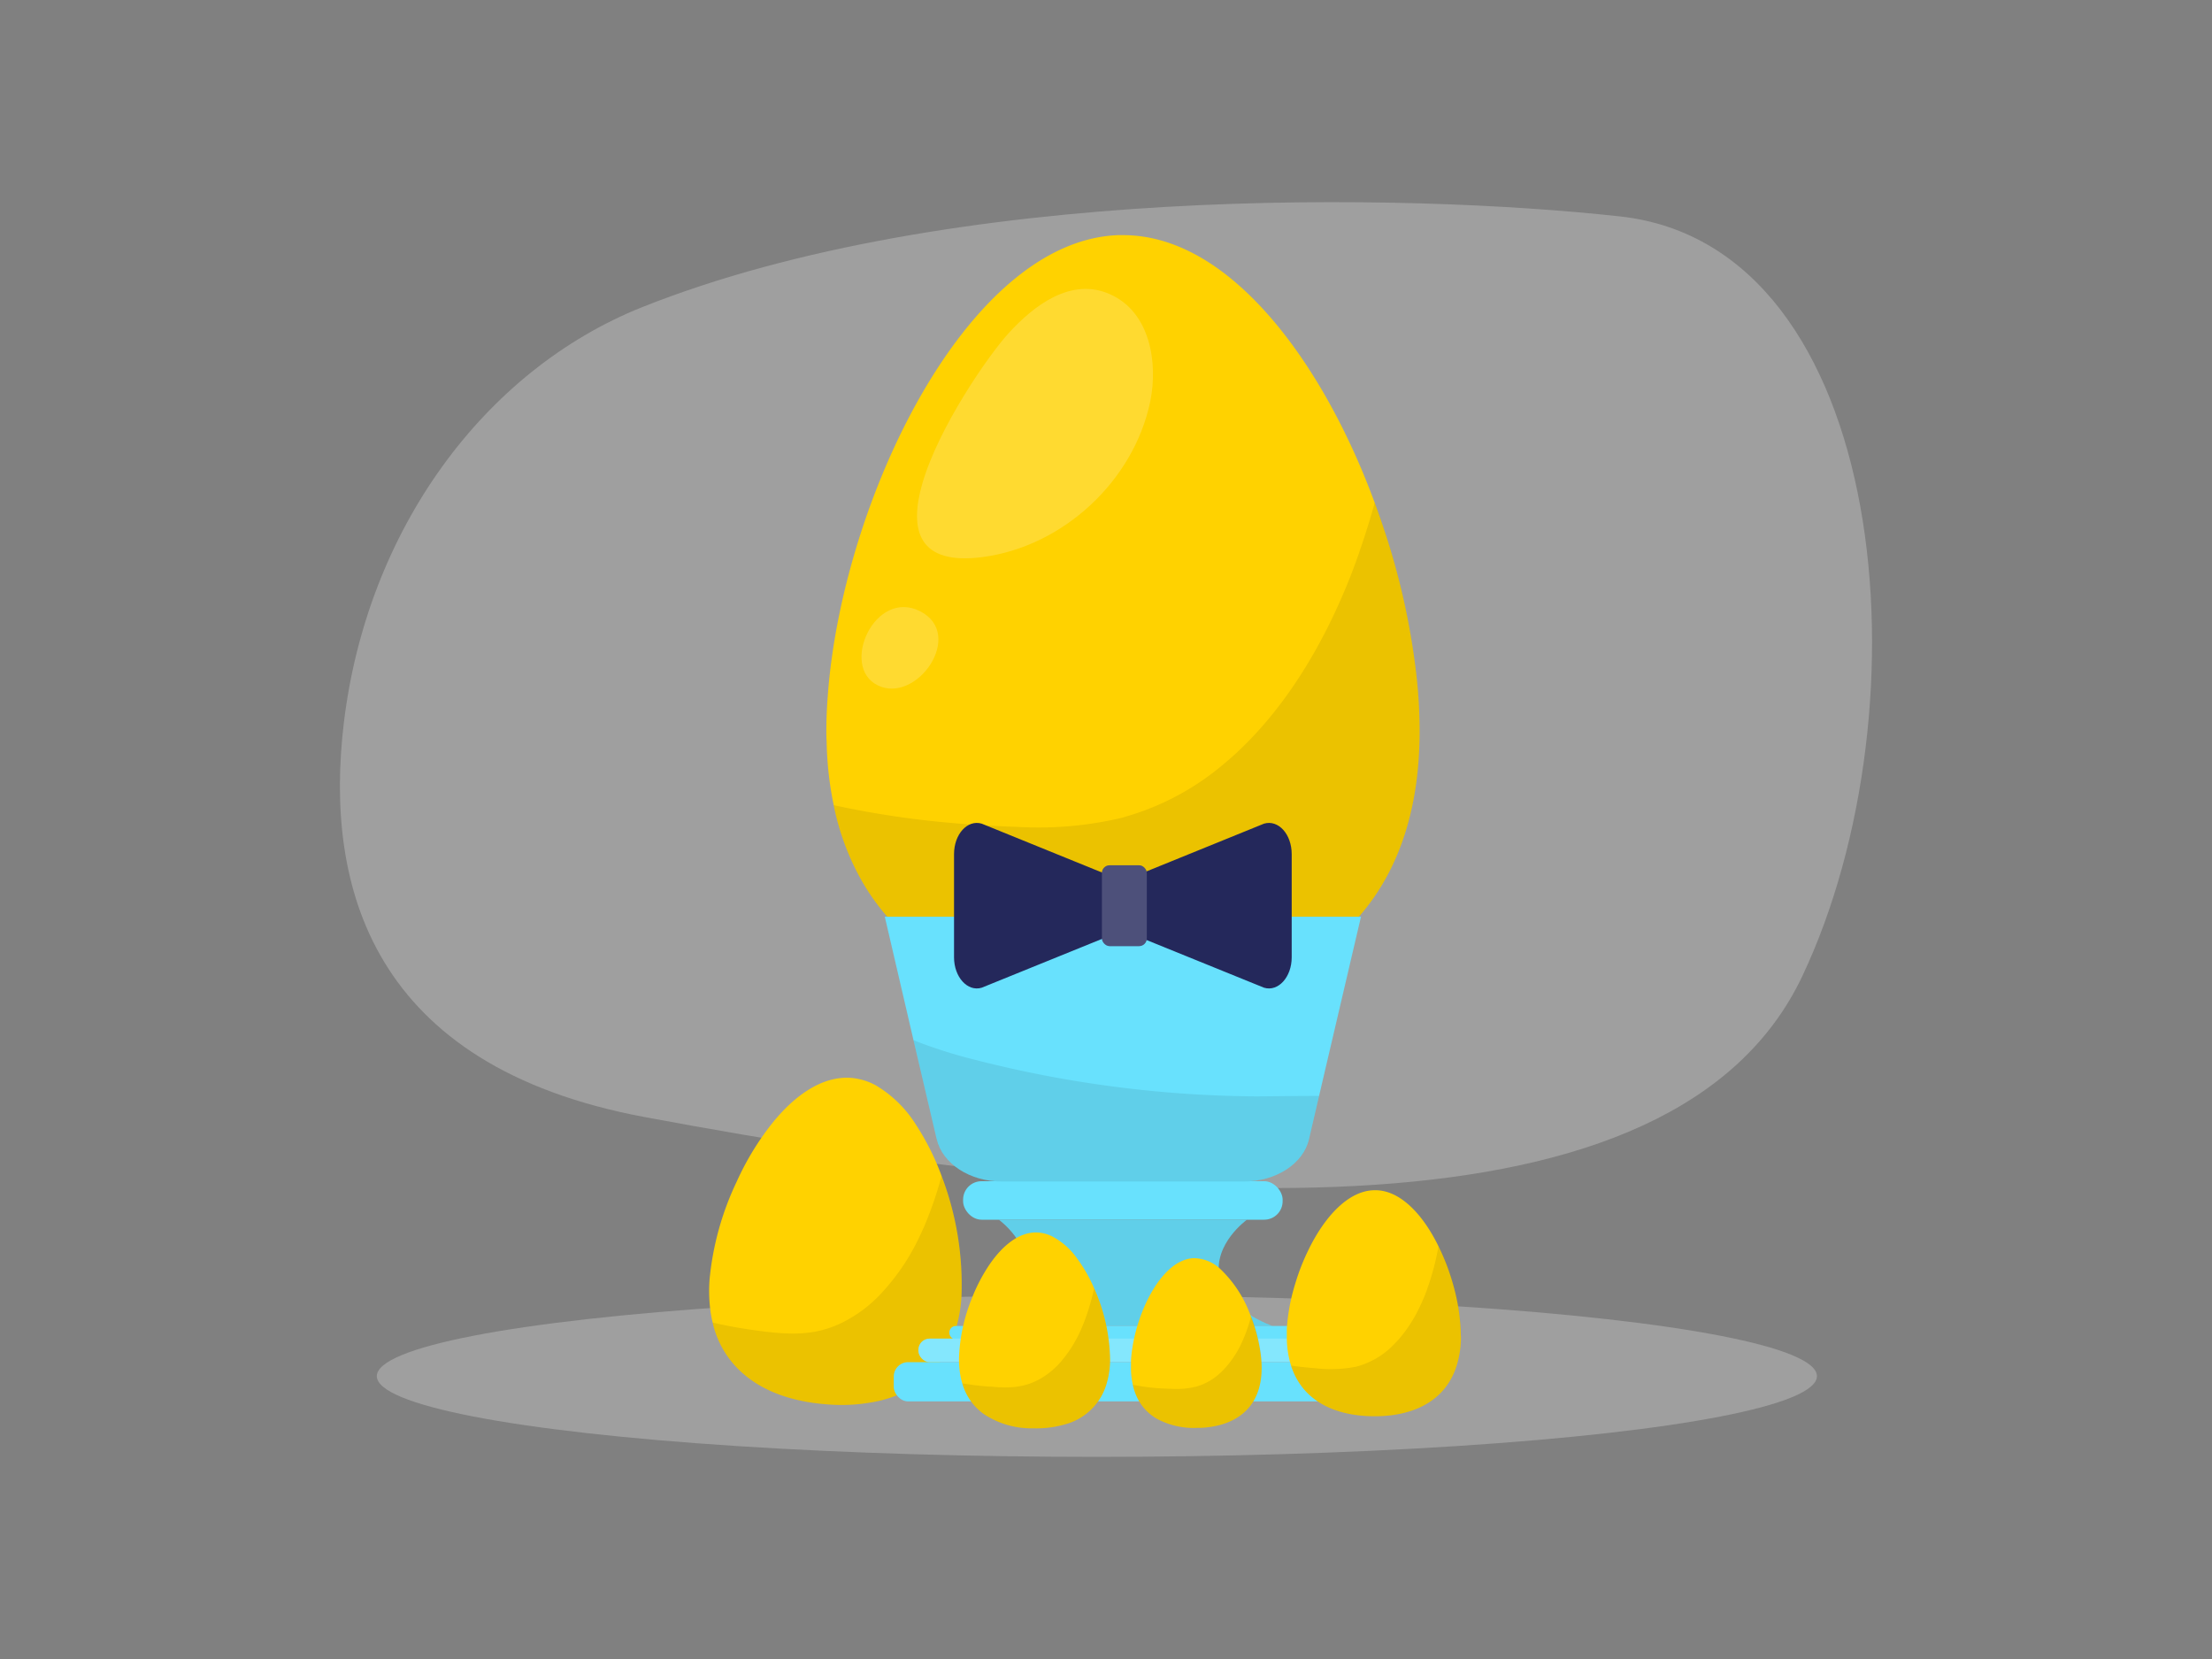 <svg id="Layer_1" data-name="Layer 1" xmlns="http://www.w3.org/2000/svg" viewBox="0 0 400 300"><rect x="0" y="0" width="400" height="300" fill="#808080" stroke="none"/><title>_</title><path d="M116.05,55.57C87.51,67,66.35,95.84,62.17,130.76c-3.52,29.44,4.89,62,54.35,71.23,96.25,18,186.39,23.17,209.4-25.48S341.85,44.54,293,39.14C254.18,34.86,171.77,33.33,116.05,55.57Z" fill="#e6e6e6" opacity="0.3"/><ellipse cx="198.35" cy="248.85" rx="130.21" ry="14.6" fill="#e6e6e6" opacity="0.3"/><path d="M256.71,132.22c0,27.72-14.63,42.39-35.12,47.5a73.84,73.84,0,0,1-16,2.08c-.82,0-1.66,0-2.5,0-12.31,0-23.65-2.43-32.69-7.82a39.83,39.83,0,0,1-15.24-15.94,46,46,0,0,1-4.4-12.44,62,62,0,0,1-1.28-11.58c-.05-.6-.05-1.22-.05-1.84,0-2.12.09-4.28.27-6.52,2.58-34.89,25-82.14,52.51-83.14.28,0,.59,0,.88,0,7.58,0,14.81,3.54,21.33,9.42,10,9,18.45,23.42,24.18,39,.48,1.3.95,2.61,1.39,3.93A129.54,129.54,0,0,1,256,121,90.11,90.11,0,0,1,256.71,132.22Z" fill="#ffd200"/><path d="M256.71,132.22c0,27.72-14.63,42.39-35.12,47.5a73.84,73.84,0,0,1-16,2.08c-.82,0-1.66,0-2.5,0-12.31,0-23.65-2.43-32.69-7.82a39.83,39.83,0,0,1-15.24-15.94,46,46,0,0,1-4.4-12.44,169,169,0,0,0,27.07,3.62c2.06.14,4.13.25,6.19.31a65.49,65.49,0,0,0,18.7-1.61c.35-.09.7-.2,1.06-.31a47.79,47.79,0,0,0,17.63-9.55c.67-.55,1.31-1.12,1.95-1.7,7.49-6.87,13.43-15.82,17.92-25.37,1.11-2.36,2.14-4.77,3.09-7.2.58-1.53,1.13-3,1.64-4.56q1.42-4.11,2.59-8.33c.48,1.3.95,2.61,1.39,3.93A129.54,129.54,0,0,1,256,121,90.11,90.11,0,0,1,256.71,132.22Z" opacity="0.08"/><path d="M166.75,87.57c-2.35,8.25-.73,14.69,10.9,13.17C192.21,98.84,205,87,208,72.61c1.43-7,0-16.24-7.36-19.44-7-3.08-13.72,2.11-18.24,7.07C178.78,64.21,169.68,77.29,166.75,87.57Z" fill="#fff" opacity="0.19"/><path d="M158.7,123.92c7.07,3.49,15.89-9.2,7.7-13.38S151.83,120.52,158.7,123.92Z" fill="#fff" opacity="0.19"/><path d="M173.86,234.55a26.07,26.07,0,0,1-1.41,7c-2.36,6.65-7.33,10.36-13.58,11.79a31.14,31.14,0,0,1-9.3.61c-5.75-.42-10.91-2.05-14.7-5.15a17.16,17.16,0,0,1-6-9.64,21.62,21.62,0,0,1-.49-2.88,27.78,27.78,0,0,1-.06-5,52.59,52.59,0,0,1,4.88-17.56,50.48,50.48,0,0,1,6.09-10.16c4.24-5.43,9.33-9,14.55-8.65a11.26,11.26,0,0,1,4.54,1.36,21.46,21.46,0,0,1,7.25,7.11,45.61,45.61,0,0,1,4.67,9.35A54.93,54.93,0,0,1,173.86,234.55Z" fill="#ffd200"/><path d="M173.86,234.55a26.07,26.07,0,0,1-1.41,7c-2.36,6.65-7.33,10.36-13.58,11.79a31.14,31.14,0,0,1-9.3.61c-5.75-.42-10.91-2.05-14.7-5.15a17.16,17.16,0,0,1-6-9.64c2.62.62,5.28,1.08,7.94,1.44,1.07.14,2.14.28,3.22.38s2.3.17,3.45.17a22.48,22.48,0,0,0,3.92-.34,19,19,0,0,0,5.59-2,24.27,24.27,0,0,0,5.95-4.49,39.38,39.38,0,0,0,7.32-10.67c.35-.72.69-1.46,1-2.19a68.65,68.65,0,0,0,3-8.79A54.93,54.93,0,0,1,173.86,234.55Z" opacity="0.08"/><path d="M246.11,165.77l-7.58,32.41L236.71,206c-1,4.43-6,7.65-11.73,7.65H181.11c-5.75,0-10.68-3.22-11.73-7.65l-4.19-17.9L160,165.77Z" fill="#68e1fd"/><rect x="174.16" y="213.6" width="57.78" height="6.96" rx="3.33" fill="#68e1fd"/><path d="M220.49,230.86c-1.06-6,5-10.3,5-10.3H180.62s6,4.32,5,10.3-9.6,8.92-9.6,8.92h54.09S221.56,236.85,220.49,230.86Z" fill="#68e1fd"/><path d="M220.49,230.86c-1.06-6,5-10.3,5-10.3H180.62s6,4.32,5,10.3-9.6,8.92-9.6,8.92h54.09S221.56,236.85,220.49,230.86Z" opacity="0.08"/><rect x="171.67" y="239.78" width="62.76" height="2.44" rx="1.17" fill="#68e1fd"/><rect x="166.07" y="242.06" width="73.96" height="4.26" rx="2.04" fill="#68e1fd"/><rect x="166.07" y="242.06" width="73.96" height="4.26" rx="2.04" fill="#fff" opacity="0.19"/><rect x="161.62" y="246.32" width="82.85" height="7.1" rx="2.6" fill="#68e1fd"/><path d="M238.53,198.18,236.71,206c-1,4.43-6,7.65-11.73,7.65H181.11c-5.75,0-10.68-3.22-11.73-7.65l-4.19-17.9a88.71,88.71,0,0,0,11.14,3.55,209.81,209.81,0,0,0,50.81,6.61C230.93,198.24,234.74,198.17,238.53,198.18Z" opacity="0.08"/><path d="M201,169.08l-23.48,9.53c-2.55.77-5-1.91-5-5.5V154.45c0-3.6,2.42-6.27,5-5.51L201,158.48Z" fill="#24285b"/><path d="M205.1,169.08l23.48,9.53c2.56.77,5-1.91,5-5.5V154.45c0-3.6-2.41-6.27-5-5.51l-23.48,9.54Z" fill="#24285b"/><rect x="199.26" y="156.47" width="8.12" height="14.62" rx="1.4" fill="#24285b"/><rect x="199.26" y="156.47" width="8.12" height="14.62" rx="1.4" fill="#fff" opacity="0.19"/><path d="M200.74,245.9a15.37,15.37,0,0,1-.6,4.21,10.68,10.68,0,0,1-7.71,7.5,18.32,18.32,0,0,1-5.53.67,15.52,15.52,0,0,1-9-2.58,10.26,10.26,0,0,1-3.89-5.55,12.58,12.58,0,0,1-.39-1.71,16.68,16.68,0,0,1-.2-3,31.46,31.46,0,0,1,2.32-10.65,30.92,30.92,0,0,1,3.29-6.26c2.36-3.39,5.27-5.71,8.4-5.66a6.75,6.75,0,0,1,2.76.67,12.74,12.74,0,0,1,4.56,4,27.11,27.11,0,0,1,3.11,5.43A32.7,32.7,0,0,1,200.74,245.9Z" fill="#ffd200"/><path d="M200.74,245.9a15.37,15.37,0,0,1-.6,4.21,10.68,10.68,0,0,1-7.71,7.5,18.32,18.32,0,0,1-5.53.67,15.52,15.52,0,0,1-9-2.58,10.26,10.26,0,0,1-3.89-5.55c1.59.28,3.19.46,4.79.59.64,0,1.29.1,1.93.12a20.42,20.42,0,0,0,2.07,0,13.23,13.23,0,0,0,2.33-.34,11.49,11.49,0,0,0,3.27-1.36,14.49,14.49,0,0,0,3.4-2.87,23.58,23.58,0,0,0,4-6.62c.19-.44.37-.9.52-1.34a41.79,41.79,0,0,0,1.53-5.35A32.7,32.7,0,0,1,200.74,245.9Z" opacity="0.08"/><path d="M264.19,241.71a17.65,17.65,0,0,1-.82,5.36,11.81,11.81,0,0,1-.46,1.22c-2.43,5.59-8.07,7.88-14.62,7.81-6.25-.07-11.63-2.27-14.11-7.36a10.81,10.81,0,0,1-.51-1.2,5.29,5.29,0,0,1-.21-.6,17.27,17.27,0,0,1-.76-5.15c0-.14,0-.28,0-.42,0-.35,0-.69,0-1.05a34.52,34.52,0,0,1,1.08-6.66c.13-.48.27-1,.42-1.46a39.39,39.39,0,0,1,2.44-6.24c.19-.41.4-.8.61-1.2,2.92-5.44,7-9.58,11.46-9.53,4.19,0,8,3.79,10.73,8.81.21.39.42.78.61,1.18l.05.09a39.4,39.4,0,0,1,2.44,6.17c.15.51.3,1,.43,1.52a35.6,35.6,0,0,1,1.13,6.8q.06.81.06,1.59Z" fill="#ffd200"/><path d="M264.19,241.71a17.65,17.65,0,0,1-.82,5.36,11.81,11.81,0,0,1-.46,1.22c-2.43,5.59-8.07,7.88-14.62,7.81-6.25-.07-11.63-2.27-14.11-7.36a10.81,10.81,0,0,1-.51-1.2,5.29,5.29,0,0,1-.21-.6c1.5.22,3,.37,4.49.49a23.61,23.61,0,0,0,7.32-.3,14.59,14.59,0,0,0,6.88-4.1c.3-.3.59-.61.88-.94a25.74,25.74,0,0,0,3.72-5.8c.52-1.09,1-2.2,1.37-3.31.07-.22.15-.44.23-.66a46.75,46.75,0,0,0,1.78-7,39.4,39.4,0,0,1,2.44,6.17c.15.51.3,1,.43,1.52a35.6,35.6,0,0,1,1.13,6.8q.06.81.06,1.59Z" opacity="0.08"/><path d="M228.14,247.1c.1,6.1-3.07,9.39-7.57,10.59a16.5,16.5,0,0,1-3.53.51l-.55,0a14,14,0,0,1-7.22-1.61,8.73,8.73,0,0,1-3.42-3.45,10,10,0,0,1-1-2.73,14.07,14.07,0,0,1-.33-2.55c0-.13,0-.26,0-.4,0-.47,0-.94,0-1.44.45-7.69,5.22-18.18,11.27-18.5h.2a7.1,7.1,0,0,1,4.73,2,21.93,21.93,0,0,1,5.47,8.5l.32.86a29.06,29.06,0,0,1,1.42,5.73A19.85,19.85,0,0,1,228.14,247.1Z" fill="#ffd200"/><path d="M228.14,247.1c.1,6.1-3.07,9.39-7.57,10.59a16.5,16.5,0,0,1-3.53.51l-.55,0a14,14,0,0,1-7.22-1.61,8.73,8.73,0,0,1-3.42-3.45,10,10,0,0,1-1-2.73,36.29,36.29,0,0,0,6,.7l1.37.05a14.51,14.51,0,0,0,4.11-.42l.23-.07a10.55,10.55,0,0,0,3.85-2.17l.43-.38a18.1,18.1,0,0,0,3.86-5.66c.23-.52.45-1.06.65-1.6.12-.33.24-.67.35-1,.2-.61.38-1.23.54-1.85l.32.86a29.06,29.06,0,0,1,1.42,5.73A19.85,19.85,0,0,1,228.14,247.1Z" opacity="0.08"/></svg>
